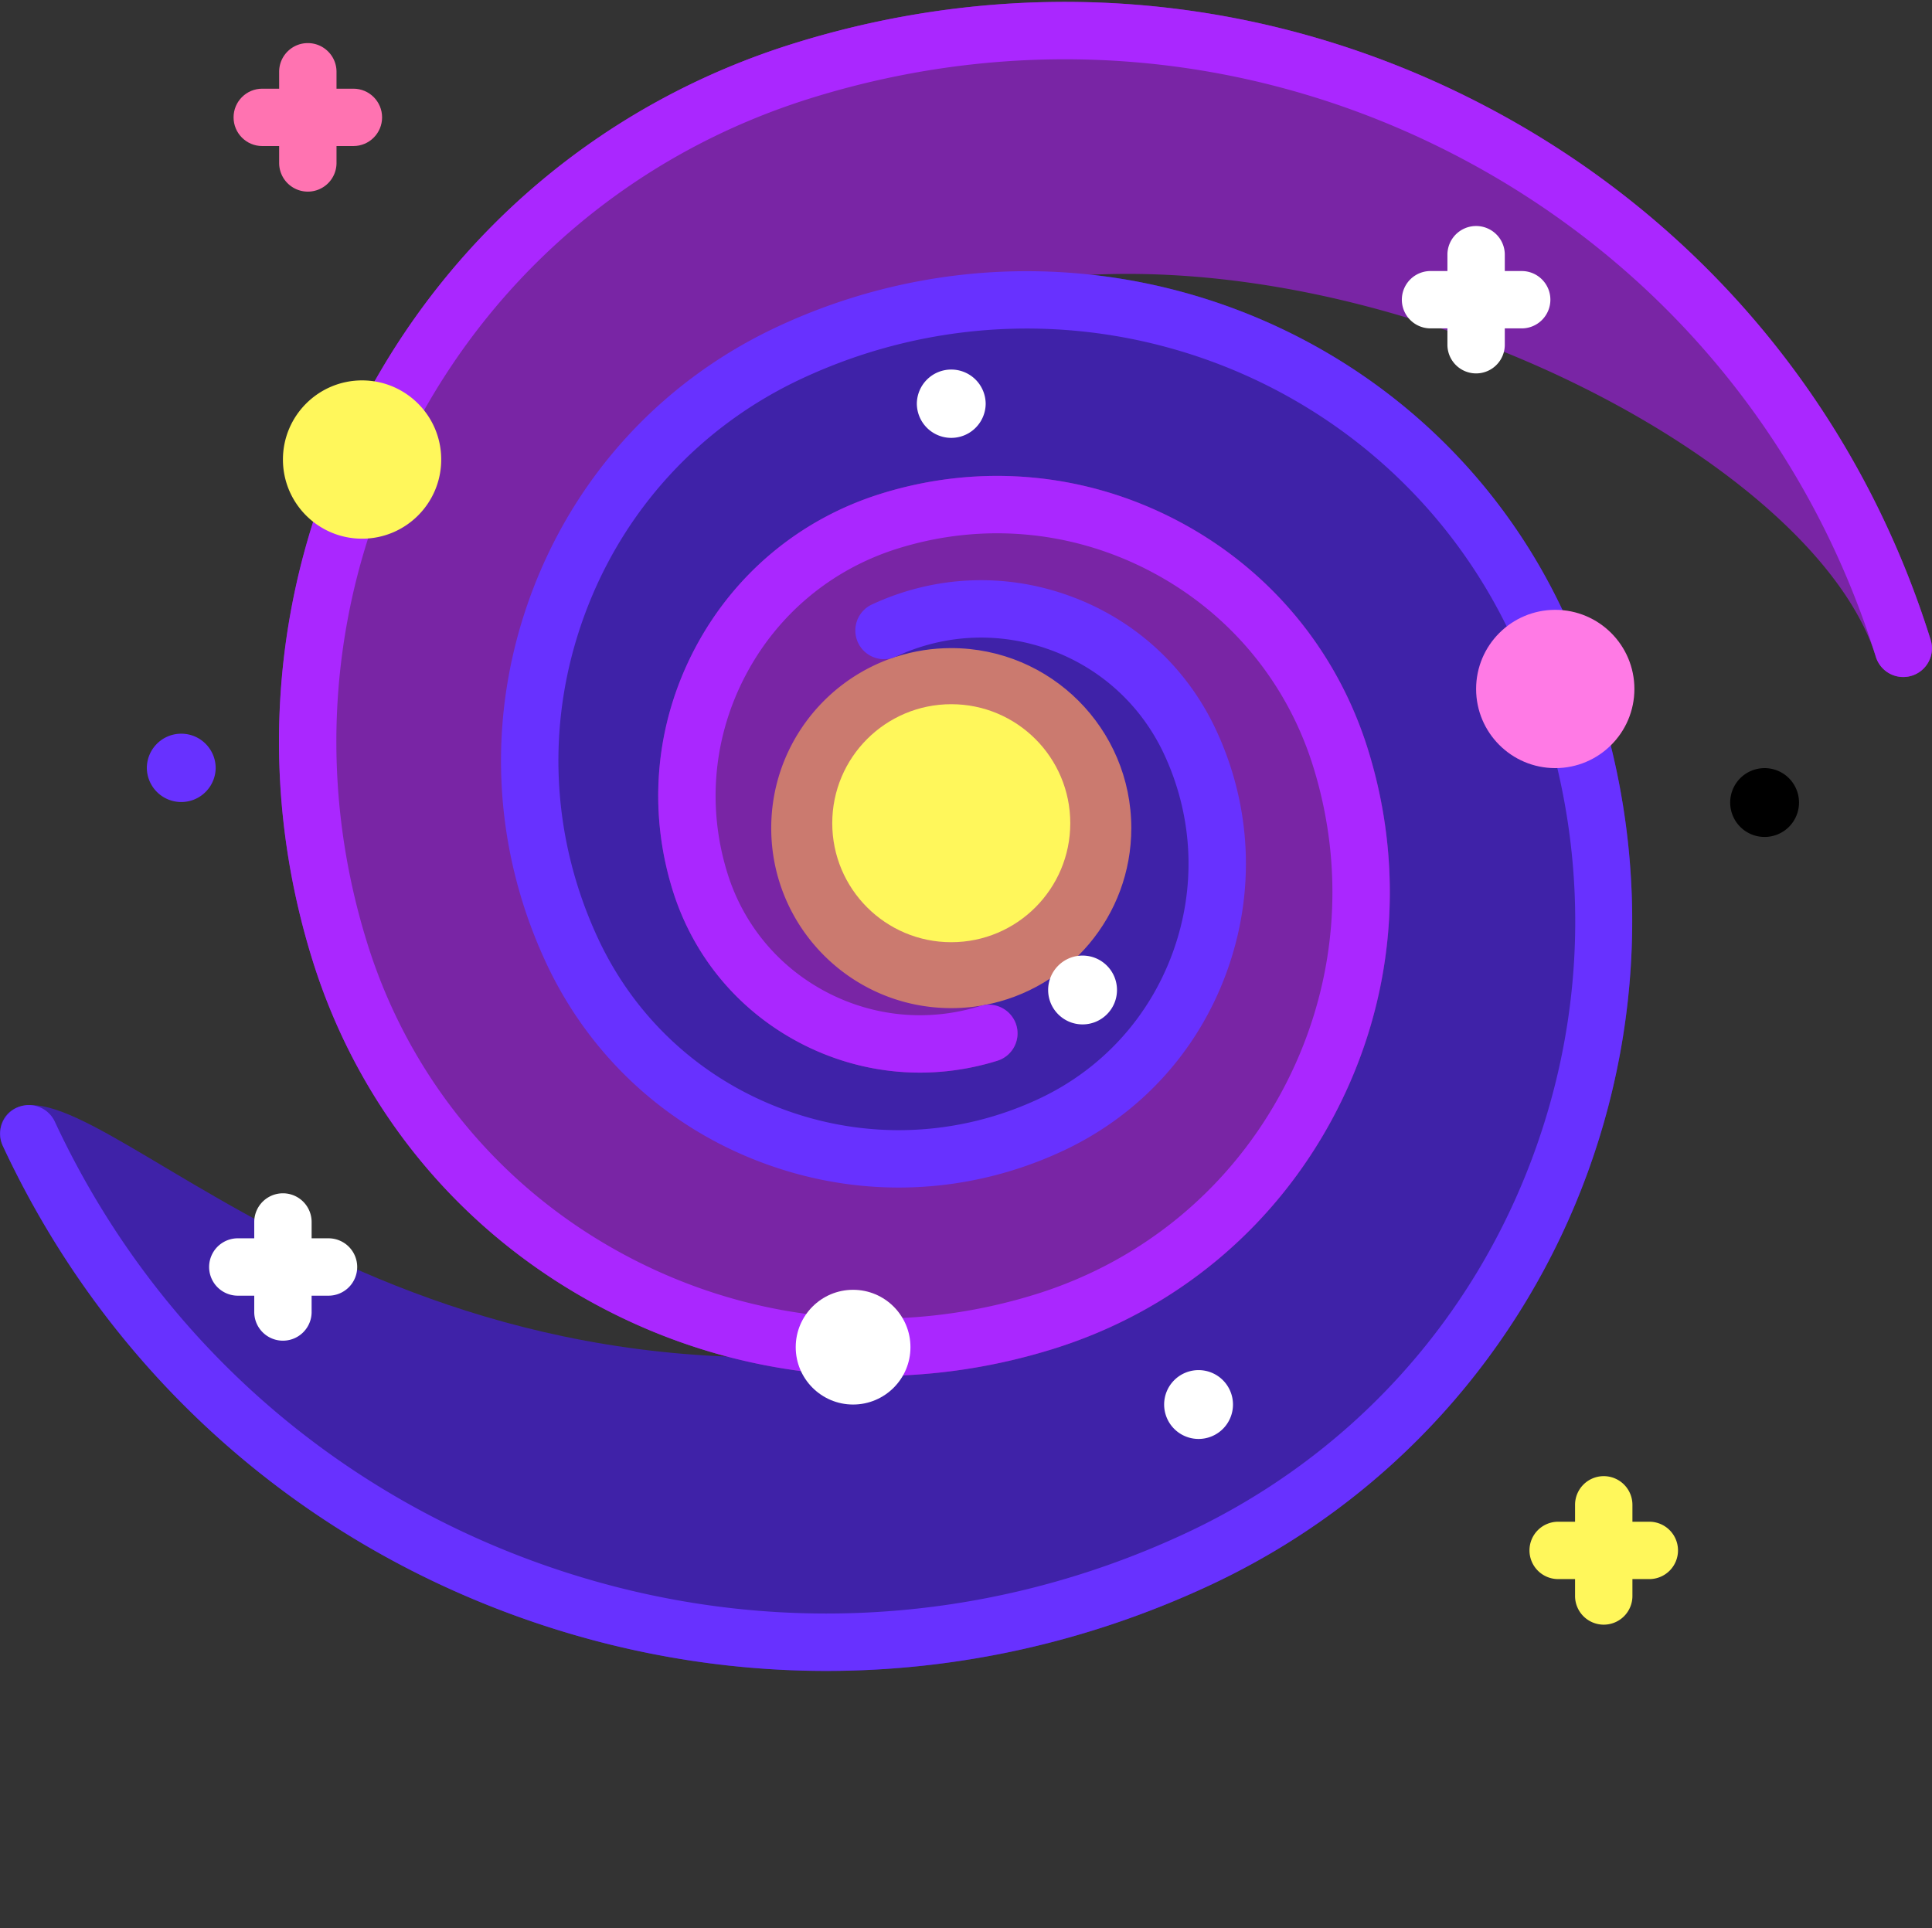 <svg viewBox="0 0 512 511" xmlns="http://www.w3.org/2000/svg"><rect x="0" y="0" width="512" height="511" fill="#333333" stroke="none"/><g><path d="M317.633 218.172c0 36.2-29.344 65.543-65.54 65.543-36.198 0-65.542-29.344-65.542-65.543 0-36.195 29.344-65.543 65.543-65.543 36.195 0 65.539 29.348 65.539 65.543zm0 0" fill="#cb7a6f"></path><path d="M320.43 420.23c-32.309 15.043-66.801 22.614-101.414 22.614-27.801 0-55.684-4.875-82.582-14.688C76.047 406.133 27.855 361.922.723 303.656c-1.762-3.812-.211-8.554 3.691-10.105 25.379-10.074 106.461 96.691 269.305 57.496 97.105-23.371 95.988-121.117 75.832-164.414-32.942-70.746-125.16-67.176-161.14-6.871-15.286 25.62-3.298 77.097 18.75 85.136 22.042 8.036 29.663 6.457 52.652 1.711.375-.082.75-.16 1.113-.254 22.136-4.144 38.879-23.554 38.879-46.882 0-26.352-21.364-47.707-47.715-47.707-5.02 0-9.852.77-14.395 2.218-.078.008-.172.008-.254.02-4.175.375-8.32.121-10.093-3.68-1.774-3.808-.121-8.332 3.68-10.094 16.632-7.753 35.292-8.554 52.53-2.27 17.231 6.294 30.993 18.911 38.739 35.544 9.465 20.332 10.437 43.125 2.758 64.2-7.684 21.07-23.11 37.882-43.442 47.35-24.953 11.614-52.937 12.821-78.793 3.395-25.863-9.437-46.5-28.367-58.113-53.32-14.312-30.73-15.805-65.192-4.187-97.047 11.613-31.844 34.937-57.266 65.668-71.566 78.343-36.489 171.773-2.422 208.25 75.933 45.152 96.985 2.976 212.63-94.008 257.781zm0 0" fill="#3f22a8"></path><path d="M506.668 179.082c-4.016 1.258-8.27-.984-9.527-4.988-17.942-57.477-153.836-123.051-247.746-94.664-45.723 13.828-69.043 18.5-91.22 60.804-22.187 42.305-20.382 64.801-12.843 96.286 8.809 36.765 53.211 79.59 111.488 68.726 29.332-5.469 78.043-40.348 62.332-99.64-6.007-22.684-26.195-38.676-51.859-41.149-13.27-1.277-22.703 6.559-29.852 9.547-.16.07-.332.14-.496.215-18.922 6.332-32.562 24.203-32.562 45.254 0 26.351 21.363 47.707 47.707 47.707 2.562 0 5.066-.203 7.52-.59.07.012.14.012.202.02 4.165.476 8.27.984 9.516 4.995a7.593 7.593 0 0 1-4.984 9.52c-17.516 5.46-36.114 3.781-52.36-4.734-16.246-8.524-28.207-22.856-33.68-40.38-6.679-21.406-4.62-44.128 5.798-63.991 10.41-19.868 27.933-34.48 49.34-41.16 26.277-8.2 54.171-5.676 78.546 7.105 24.387 12.777 42.324 34.285 50.524 60.566 10.097 32.364 6.996 66.711-8.754 96.742-15.742 30.02-42.227 52.118-74.586 62.211-15.406 4.813-31.188 7.196-46.879 7.196-25.012 0-49.813-6.063-72.598-18-37.074-19.442-64.37-52.157-76.836-92.121-15.445-49.48-10.691-102 13.38-147.895C120.3 60.762 160.8 26.98 210.268 11.547c61.36-19.149 126.5-13.258 183.418 16.59 56.922 29.847 98.82 80.07 117.965 141.43 1.25 4-.98 8.269-4.984 9.515zm0 0" fill="#7925a5"></path><path d="M232.27 364.676c-25.012 0-49.813-6.055-72.594-17.996-37.082-19.442-64.367-52.16-76.84-92.125C67.398 205.082 72.148 152.559 96.21 106.66c24.066-45.898 64.566-79.68 114.039-95.117 61.355-19.148 126.496-13.254 183.418 16.59 56.926 29.847 98.82 80.074 117.965 141.43a7.6 7.6 0 0 1-4.992 9.519 7.595 7.595 0 0 1-9.52-4.988c-17.937-57.48-57.184-104.535-110.512-132.496-53.328-27.961-114.351-33.477-171.832-15.54-45.593 14.227-82.918 45.36-105.101 87.665-22.176 42.3-26.559 90.707-12.328 136.304 11.261 36.086 35.902 65.633 69.386 83.188 33.48 17.555 71.797 21.015 107.883 9.758 28.485-8.891 51.801-28.336 65.656-54.766 13.856-26.426 16.594-56.664 7.704-85.148-6.989-22.399-22.286-40.735-43.067-51.63-20.781-10.898-44.562-13.046-66.96-6.058-17.532 5.473-31.884 17.441-40.41 33.707-8.528 16.266-10.212 34.879-4.74 52.41 4.255 13.637 13.567 24.801 26.22 31.438 12.652 6.633 27.132 7.941 40.77 3.687a7.6 7.6 0 0 1 9.519 4.992 7.6 7.6 0 0 1-4.993 9.52c-17.511 5.465-36.109 3.781-52.355-4.734-16.25-8.52-28.211-22.86-33.676-40.371-6.68-21.41-4.625-44.137 5.79-64 10.413-19.864 27.94-34.48 49.347-41.16 26.277-8.2 54.172-5.676 78.55 7.105 24.376 12.781 42.317 34.293 50.516 60.566 10.098 32.36 6.992 66.715-8.75 96.739-15.742 30.023-42.23 52.12-74.59 62.218-15.41 4.805-31.183 7.188-46.878 7.188zm0 0" fill="#aa27ff"></path><path d="M219.012 442.844c-27.801 0-55.68-4.88-82.575-14.688C76.052 406.136 27.856 361.918.727 303.652a7.603 7.603 0 0 1 13.785-6.418c25.414 54.586 70.562 96.008 127.133 116.637 56.57 20.629 117.785 17.992 172.37-7.422 43.301-20.16 76.16-55.976 92.524-100.847 16.363-44.875 14.274-93.434-5.887-136.735-32.941-70.754-117.297-101.512-188.047-68.574-27.05 12.594-47.578 34.969-57.8 63-10.223 28.035-8.914 58.367 3.68 85.418 9.902 21.273 27.495 37.414 49.542 45.453 22.043 8.04 45.899 7.012 67.168-2.89 16.653-7.754 29.285-21.524 35.578-38.778 6.293-17.254 5.489-35.926-2.261-52.578-6.032-12.95-16.746-22.777-30.164-27.672-13.422-4.894-27.95-4.27-40.899 1.762a7.603 7.603 0 0 1-6.418-13.785c16.633-7.743 35.285-8.547 52.524-2.262 17.234 6.285 30.992 18.91 38.738 35.543 9.465 20.328 10.445 43.129 2.762 64.2-7.68 21.066-23.11 37.882-43.442 47.347-24.953 11.62-52.937 12.824-78.797 3.394-25.859-9.43-46.5-28.363-58.117-53.316-14.308-30.73-15.789-65.195-4.18-97.043 11.614-31.848 34.934-57.27 65.669-71.574 78.347-36.477 171.769-2.414 208.246 75.937 45.156 96.988 2.984 212.63-94 257.781-32.313 15.047-66.805 22.614-101.422 22.614zm0 0" fill="#6831ff"></path><path d="M283.633 218.172c0 17.418-14.121 31.539-31.54 31.539s-31.538-14.121-31.538-31.54 14.12-31.538 31.539-31.538 31.539 14.12 31.539 31.539zm0 0" fill="#fff75b"></path><path d="M241.281 357.04c0 8.397-6.804 15.202-15.203 15.202-8.394 0-15.203-6.805-15.203-15.203 0-8.394 6.809-15.203 15.203-15.203 8.399 0 15.203 6.809 15.203 15.203zm0 0" fill="#ffffff"></path><path d="M433.133 182.598c0 11.586-9.39 20.976-20.973 20.976-11.586 0-20.976-9.39-20.976-20.976 0-11.582 9.39-20.973 20.976-20.973 11.582 0 20.973 9.39 20.973 20.973zm0 0" fill="#ff7ae5"></path><path d="M116.926 121.79c0 11.585-9.39 20.976-20.973 20.976s-20.973-9.391-20.973-20.977c0-11.582 9.391-20.973 20.973-20.973s20.973 9.391 20.973 20.973zM437.086 403.3h-4.477v-4.476a7.6 7.6 0 0 0-7.601-7.601 7.6 7.6 0 0 0-7.602 7.601v4.477h-4.476a7.6 7.6 0 0 0-7.602 7.601 7.6 7.6 0 0 0 7.602 7.602h4.476v4.476a7.6 7.6 0 0 0 7.602 7.602 7.6 7.6 0 0 0 7.601-7.602v-4.476h4.477a7.6 7.6 0 0 0 7.601-7.602 7.6 7.6 0 0 0-7.601-7.601zm0 0" fill="#fff75b"></path><path d="M403.266 71.832h-4.48v-4.48a7.603 7.603 0 0 0-15.203 0v4.48h-4.478a7.6 7.6 0 1 0 0 15.2h4.477v4.48a7.603 7.603 0 0 0 15.203 0v-4.48h4.48a7.603 7.603 0 0 0 7.602-7.602c0-4.196-3.406-7.598-7.601-7.598zm0 0" fill="#ffffff"></path><path d="M81.578 50.785a7.6 7.6 0 0 1-7.601-7.601v-24.16c0-4.2 3.402-7.602 7.601-7.602s7.602 3.402 7.602 7.601v24.16a7.6 7.6 0 0 1-7.602 7.602zm0 0" fill="#ff73b1"></path><path d="M93.656 38.707H69.5c-4.2 0-7.602-3.402-7.602-7.602s3.403-7.601 7.602-7.601h24.156c4.2 0 7.602 3.402 7.602 7.601s-3.403 7.602-7.602 7.602zm0 0" fill="#ff73b1"></path><g fill="#fff"><path d="M87.059 328.188h-4.477v-4.477a7.603 7.603 0 0 0-15.203 0v4.476h-4.48a7.603 7.603 0 0 0 0 15.204h4.48v4.476a7.603 7.603 0 0 0 15.203 0v-4.476h4.477a7.6 7.6 0 0 0 7.601-7.602 7.6 7.6 0 0 0-7.601-7.601zM296.012 262.375c0 5.04-4.082 9.121-9.121 9.121s-9.121-4.082-9.121-9.121 4.082-9.121 9.12-9.121 9.122 4.082 9.122 9.121zM261.215 107.063a9.122 9.122 0 0 1-18.242 0 9.119 9.119 0 0 1 9.12-9.122 9.122 9.122 0 0 1 9.122 9.121zM326.754 372.242a9.119 9.119 0 0 1-9.121 9.121 9.122 9.122 0 1 1 9.12-9.12zm0 0" fill="#ffffff"></path></g><path d="M57.156 203.574a9.122 9.122 0 0 1-18.242 0c0-5.039 4.082-9.125 9.121-9.125 5.04 0 9.121 4.086 9.121 9.125zm0 0" fill="#6831ff"></path><path d="M476.758 212.695a9.119 9.119 0 0 1-9.121 9.121 9.119 9.119 0 0 1-9.121-9.12 9.119 9.119 0 0 1 9.12-9.122 9.119 9.119 0 0 1 9.122 9.121zm0 0" fill="#000000"></path></g></svg>